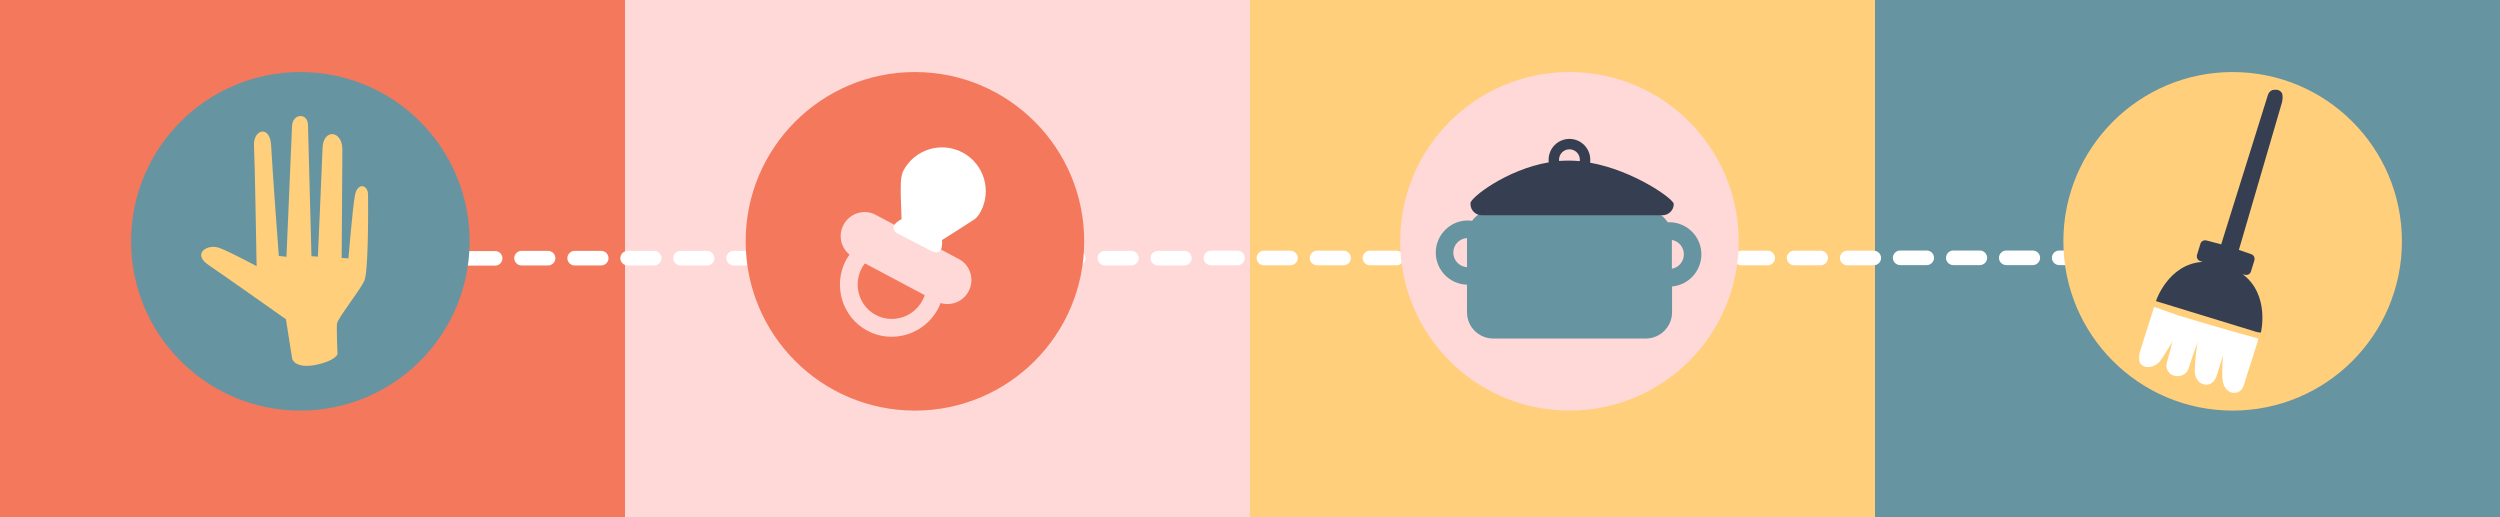 <?xml version="1.0" encoding="utf-8"?>
<!-- Generator: Adobe Illustrator 26.2.1, SVG Export Plug-In . SVG Version: 6.00 Build 0)  -->
<svg version="1.1" xmlns="http://www.w3.org/2000/svg" xmlns:xlink="http://www.w3.org/1999/xlink" x="0px" y="0px"
	viewBox="0 0 1440 298" style="enable-background: new 0 0 1440 298" xml:space="preserve">
	<rect x="0" y="0" width="1440" height="298" fill="#333333" stroke="none"/>
	<g id="Cuadadro_rojo">
		<desc>Created with Sketch.</desc>
		<rect id="Rectangle" style="
		fill-rule: evenodd;
		clip-rule: evenodd;
		fill: #f4785c;
		" width="360" height="298" />
	</g>
	<g id="Cuadrado_rosa">
		<rect id="Rectangle-Copy-2" x="360" style="
		fill-rule: evenodd;
		clip-rule: evenodd;
		fill: #ffd9d8;
		" width="360" height="298" />
	</g>
	<g id="Cuadrado_amarillo">
		<rect id="Rectangle-Copy-3" x="720" style="
		fill-rule: evenodd;
		clip-rule: evenodd;
		fill: #ffcf7c;
		" width="360" height="298" />
	</g>
	<g id="Cuadrado_azul">
		<rect id="Rectangle-Copy-4" x="1080" style="
		fill-rule: evenodd;
		clip-rule: evenodd;
		fill: #6794a1;
		" width="360" height="298" />
	</g>
	<g id="Línea_punteada">
		<g id="Stroke-1">
			<g>
				<g id="path-1">
					<path style="
				fill-rule: evenodd;
				clip-rule: evenodd;
				fill: none;
			" d="M269.9,148.8l1015.6-0.2" />
				</g>
			</g>
			<g>
				<g id="path-1_00000060716460760638131930000009391711771330782100_">
					<path style="fill: #ffffff" d="M269.9,153c-2.3,0-4.2-1.9-4.2-4.2c0-2.3,1.9-4.2,4.2-4.2l15.3,0c2.3,0,4.2,1.9,4.2,4.2
		c0,2.3-1.9,4.2-4.2,4.2L269.9,153z M300.4,152.9c-2.3,0-4.2-1.9-4.2-4.2c0-2.3,1.9-4.2,4.2-4.2l15.3,0c2.3,0,4.2,1.9,4.2,4.2
		c0,2.3-1.9,4.2-4.2,4.2L300.4,152.9z M331,152.9c-2.3,0-4.2-1.9-4.2-4.2s1.9-4.2,4.2-4.2l15.3,0c2.3,0,4.2,1.9,4.2,4.2
		c0,2.3-1.9,4.2-4.2,4.2L331,152.9z M361.5,152.9c-2.3,0-4.2-1.9-4.2-4.2c0-2.3,1.9-4.2,4.2-4.2l15.3,0c2.3,0,4.2,1.9,4.2,4.2
		c0,2.3-1.9,4.2-4.2,4.2L361.5,152.9z M392,152.9c-2.3,0-4.2-1.9-4.2-4.2s1.9-4.2,4.2-4.2l15.3,0c2.3,0,4.2,1.9,4.2,4.2
		c0,2.3-1.9,4.2-4.2,4.2L392,152.9z M422.6,152.9c-2.3,0-4.2-1.9-4.2-4.2c0-2.3,1.9-4.2,4.2-4.2l15.3,0c2.3,0,4.2,1.9,4.2,4.2
		c0,2.3-1.9,4.2-4.2,4.2L422.6,152.9z M453.1,152.9c-2.3,0-4.2-1.9-4.2-4.2c0-2.3,1.9-4.2,4.2-4.2l15.3,0c2.3,0,4.2,1.9,4.2,4.2
		c0,2.3-1.9,4.2-4.2,4.2L453.1,152.9z M483.7,152.9c-2.3,0-4.2-1.9-4.2-4.2c0-2.3,1.9-4.2,4.2-4.2l15.3,0c2.3,0,4.2,1.9,4.2,4.2
		c0,2.3-1.9,4.2-4.2,4.2L483.7,152.9z M514.2,152.9c-2.3,0-4.2-1.9-4.2-4.2c0-2.3,1.9-4.2,4.2-4.2l15.3,0c2.3,0,4.2,1.9,4.2,4.2
		c0,2.3-1.9,4.2-4.2,4.2L514.2,152.9z M544.8,152.9c-2.3,0-4.2-1.9-4.2-4.2c0-2.3,1.9-4.2,4.2-4.2l15.3,0c2.3,0,4.2,1.9,4.2,4.2
		c0,2.3-1.9,4.2-4.2,4.2L544.8,152.9z M575.3,152.9c-2.3,0-4.2-1.9-4.2-4.2c0-2.3,1.9-4.2,4.2-4.2l15.3,0c2.3,0,4.2,1.9,4.2,4.2
		c0,2.3-1.9,4.2-4.2,4.2L575.3,152.9z M605.8,152.9c-2.3,0-4.2-1.9-4.2-4.2c0-2.3,1.9-4.2,4.2-4.2l15.3,0c2.3,0,4.2,1.9,4.2,4.2
		c0,2.3-1.9,4.2-4.2,4.2L605.8,152.9z M636.4,152.9c-2.3,0-4.2-1.9-4.2-4.2s1.9-4.2,4.2-4.2l15.3,0c2.3,0,4.2,1.9,4.2,4.2
		c0,2.3-1.9,4.2-4.2,4.2L636.4,152.9z M666.9,152.9c-2.3,0-4.2-1.9-4.2-4.2c0-2.3,1.9-4.2,4.2-4.2l15.3,0c2.3,0,4.2,1.9,4.2,4.2
		c0,2.3-1.9,4.2-4.2,4.2L666.9,152.9z M697.5,152.8c-2.3,0-4.2-1.9-4.2-4.2s1.9-4.2,4.2-4.2l15.3,0c2.3,0,4.2,1.9,4.2,4.2
		c0,2.3-1.9,4.2-4.2,4.2L697.5,152.8z M728,152.8c-2.3,0-4.2-1.9-4.2-4.2c0-2.3,1.9-4.2,4.2-4.2l15.3,0c2.3,0,4.2,1.9,4.2,4.2
		c0,2.3-1.9,4.2-4.2,4.2L728,152.8z M758.6,152.8c-2.3,0-4.2-1.9-4.2-4.2c0-2.3,1.9-4.2,4.2-4.2l15.3,0c2.3,0,4.2,1.9,4.2,4.2
		c0,2.3-1.9,4.2-4.2,4.2L758.6,152.8z M789.1,152.8c-2.3,0-4.2-1.9-4.2-4.2c0-2.3,1.9-4.2,4.2-4.2l15.3,0c2.3,0,4.2,1.9,4.2,4.2
		c0,2.3-1.9,4.2-4.2,4.2L789.1,152.8z M819.6,152.8c-2.3,0-4.2-1.9-4.2-4.2c0-2.3,1.9-4.2,4.2-4.2l15.3,0c2.3,0,4.2,1.9,4.2,4.2
		c0,2.3-1.9,4.2-4.2,4.2L819.6,152.8z M850.2,152.8c-2.3,0-4.2-1.9-4.2-4.2c0-2.3,1.9-4.2,4.2-4.2l15.3,0c2.3,0,4.2,1.9,4.2,4.2
		c0,2.3-1.9,4.2-4.2,4.2L850.2,152.8z M880.7,152.8c-2.3,0-4.2-1.9-4.2-4.2c0-2.3,1.9-4.2,4.2-4.2l15.3,0c2.3,0,4.2,1.9,4.2,4.2
		c0,2.3-1.9,4.2-4.2,4.2L880.7,152.8z M911.3,152.8c-2.3,0-4.2-1.9-4.2-4.2c0-2.3,1.9-4.2,4.2-4.2l15.3,0c2.3,0,4.2,1.9,4.2,4.2
		c0,2.3-1.9,4.2-4.2,4.2L911.3,152.8z M941.8,152.8c-2.3,0-4.2-1.9-4.2-4.2c0-2.3,1.9-4.2,4.2-4.2l15.3,0c2.3,0,4.2,1.9,4.2,4.2
		c0,2.3-1.9,4.2-4.2,4.2L941.8,152.8z M972.4,152.8c-2.3,0-4.2-1.9-4.2-4.2c0-2.3,1.9-4.2,4.2-4.2l15.3,0c2.3,0,4.2,1.9,4.2,4.2
		c0,2.3-1.9,4.2-4.2,4.2L972.4,152.8z M1002.9,152.8c-2.3,0-4.2-1.9-4.2-4.2c0-2.3,1.9-4.2,4.2-4.2l15.3,0c2.3,0,4.2,1.9,4.2,4.2
		c0,2.3-1.9,4.2-4.2,4.2L1002.9,152.8z M1033.4,152.8c-2.3,0-4.2-1.9-4.2-4.2c0-2.3,1.9-4.2,4.2-4.2l15.3,0
		c2.3,0,4.2,1.9,4.2,4.2c0,2.3-1.9,4.2-4.2,4.2L1033.4,152.8z M1064,152.8c-2.3,0-4.2-1.9-4.2-4.2c0-2.3,1.9-4.2,4.2-4.2l15.3,0
		c2.3,0,4.2,1.9,4.2,4.2c0,2.3-1.9,4.2-4.2,4.2L1064,152.8z M1094.5,152.7c-2.3,0-4.2-1.9-4.2-4.2c0-2.3,1.9-4.2,4.2-4.2l15.3,0
		c2.3,0,4.2,1.9,4.2,4.2c0,2.3-1.9,4.2-4.2,4.2L1094.5,152.7z M1125.1,152.7c-2.3,0-4.2-1.9-4.2-4.2c0-2.3,1.9-4.2,4.2-4.2
		l15.3,0c2.3,0,4.2,1.9,4.2,4.2c0,2.3-1.9,4.2-4.2,4.2L1125.1,152.7z M1155.6,152.7c-2.3,0-4.2-1.9-4.2-4.2
		c0-2.3,1.9-4.2,4.2-4.2l15.3,0c2.3,0,4.2,1.9,4.2,4.2c0,2.3-1.9,4.2-4.2,4.2L1155.6,152.7z M1186.1,152.7
		c-2.3,0-4.2-1.9-4.2-4.2c0-2.3,1.9-4.2,4.2-4.2l15.3,0c2.3,0,4.2,1.9,4.2,4.2c0,2.3-1.9,4.2-4.2,4.2L1186.1,152.7z
		M1216.7,152.7c-2.3,0-4.2-1.9-4.2-4.2c0-2.3,1.9-4.2,4.2-4.2l15.3,0c2.3,0,4.2,1.9,4.2,4.2c0,2.3-1.9,4.2-4.2,4.2L1216.7,152.7
		z M1247.2,152.7c-2.3,0-4.2-1.9-4.2-4.2c0-2.3,1.9-4.2,4.2-4.2l15.3,0c2.3,0,4.2,1.9,4.2,4.2c0,2.3-1.9,4.2-4.2,4.2
		L1247.2,152.7z M1277.8,152.7c-2.3,0-4.2-1.9-4.2-4.2c0-2.3,1.9-4.2,4.2-4.2l7.7,0c2.3,0,4.2,1.9,4.2,4.2c0,2.3-1.9,4.2-4.2,4.2
		L1277.8,152.7z" />
				</g>
			</g>
		</g>
	</g>
	<g id="Mano">
		<g id="Group-12-Copy">
			<g id="Group-4">
				<g id="Fill-13-Copy-3">
					<g>
						<path id="path-13_00000032646418774913266770000017145367121005287303_" style="
				fill-rule: evenodd;
				clip-rule: evenodd;
				fill: #6794a1;
				stroke: #6794a1;
				" d="
			M173,236c-53.6,0-97-43.4-97-97s43.4-97,97-97s97,43.4,97,97S226.6,236,173,236z" />
					</g>
				</g>
			</g>
			<path id="Fill-15-Copy-3" style="
			fill-rule: evenodd;
			clip-rule: evenodd;
			fill: #ffcf7c;
		" d="M194.1,186.5c0.2-3,13.5-19.5,15.8-24.9
c2.3-5.4,2.2-40,2.1-49.4c0-5.9-6-7.3-7.5,0c-1.4,7.3-3.8,36.6-3.8,36.6l-3.9-0.2c0,0,0.4-51.5,0.4-62.6
c-0.1-11.1-11-11.9-11.4-0.9c-0.4,11-2.7,62.7-2.7,62.7l-3.7-0.2c0,0-1.8-68.4-2-75.6c-0.1-7.2-8.9-6.8-9.2,0.7
c-0.3,7.6-3.2,75.2-3.2,75.2l-4.4-0.5c0,0-3.7-49-4.4-63.3c-0.6-12.6-10.4-9.4-9.9-0.4c0.5,8.9,1.5,69.6,1.5,69.6
s-14.1-7.6-21.1-10.4c-7-2.8-16.5,3.1-6.5,9.8c9.9,6.7,44.5,31.2,44.5,31.2l3.6,22.8c0,0,1.5,5.8,13.4,3.5
c11.9-2.4,12.7-6.3,12.7-6.3S193.8,189.6,194.1,186.5z" />
		</g>
	</g>
	<g id="Chupon">
		<g id="Group-13-Copy" transform="translate(354, 0)">
			<g id="Group-7">
				<g id="Fill-13-Copy-4">
					<g>
						<path id="path-3_00000053510287683037965580000016390186255927121034_" style="
				fill-rule: evenodd;
				clip-rule: evenodd;
				fill: #f4785c;
				stroke: #f4785c;
				" d="
			M173,236c-53.6,0-97-43.4-97-97s43.4-97,97-97s97,43.4,97,97S226.6,236,173,236z" />
					</g>
				</g>
			</g>

			<g id="Group-7_00000062888100715976938030000015713848918207314871_"
				transform="translate(97, 97.5) rotate(28) translate(-97, -97.5) translate(56, 39)">
				<g id="Group-10" transform="translate(-0, 0)">
					<path style="
				fill-rule: evenodd;
				clip-rule: evenodd;
				fill: #ffd9d8;
			" d="M154.8,56.6l-54.4,0c-7.5,0-13.6,6.2-13.6,13.8
		c0,6.7,4.8,12.3,11.1,13.5c-0.1,1.2-0.3,2.4-0.3,3.6c0,16.7,13.5,30.3,30,30.3c16.5,0,30-13.6,30-30.3c0-1.2-0.1-2.4-0.3-3.6
		c6.3-1.2,11.1-6.8,11.1-13.5C168.4,62.8,162.3,56.6,154.8,56.6z M127.6,107.5c-10.9,0-19.8-9-19.8-20c0-1.1,0.1-2.2,0.3-3.3
		l0.3,0l38.3,0l0.4,0c0.2,1.1,0.3,2.2,0.3,3.3C147.4,98.5,138.5,107.5,127.6,107.5z" />
					<path id="Fill-5" style="
				fill-rule: evenodd;
				clip-rule: evenodd;
				fill: #ffffff;
			" d="M114.8,51.8c-2.4,3.4-4.1,8.4,2.7,8.4l20.8-0.3
		c6.7,0,5-5,2.7-8.4l5.6-9.8l4.7-8.4c1.1-1.6,1.7-3.7,1.7-6.7c0-13.9-11.3-25.2-25.2-25.2s-25.2,11.3-25.2,25.2
		c0,4.2,3.7,10.1,5.4,13.4L114.8,51.8z" />
				</g>
			</g>
		</g>
	</g>
	<g id="Cacerola">
		<g id="Group-8" transform="translate(731, 0)">
			<g id="Group-14-Copy">
				<g id="Group-6_00000095323071052896534790000015273996790595454103_">
					<g id="Fill-13-Copy-2">
						<g>
							<path id="path-11_00000067204627831193697200000007586954557336765362_" style="
					fill-rule: evenodd;
					clip-rule: evenodd;
					fill: #ffd9d8;
					stroke: #ffd9d8;
				" d="
				M173,236c-53.6,0-97-43.4-97-97s43.4-97,97-97s97,43.4,97,97S226.6,236,173,236z" />
						</g>
					</g>
				</g>
			</g>
			<g id="Group-16" transform="translate(20, 41)">
				<path style="
			fill-rule: evenodd;
			clip-rule: evenodd;
			fill: #6794a1;
			" d="M229,105.5c0-10.2-8.3-18.5-18.5-18.5c-0.3,0-0.6,0-0.9,0
	c-2.7-4.2-7.4-7-12.8-7h-87.7c-5,0-9.5,2.4-12.2,6.2c-0.8-0.1-1.6-0.2-2.5-0.2C84.3,86,76,94.3,76,104.5c0,10,8,18.2,18,18.5
	v15.9c0,8.4,6.8,15.1,15.2,15.1h87.7c8.4,0,15.2-6.8,15.2-15.1v-14.9C221.5,123.2,229,115.2,229,105.5z M86.1,104.5
	c0-4.5,3.5-8.1,7.9-8.4v16.8C89.6,112.6,86.1,109,86.1,104.5z M212,113.8V97.2c3.9,0.7,6.9,4.1,6.9,8.3S215.9,113.1,212,113.8z" />
				<path style="fill: #363f52"
					d="M164.9,52.7c0.1-0.5,0.1-1.1,0.1-1.7c0-6.6-5.4-12-12-12s-12,5.4-12,12c0,0.5,0,1,0.1,1.5
	C116.6,56.7,96,72.9,96,76v0.5c0,3.6,2.9,6.5,6.6,6.5h103.9c3.6,0,6.6-2.9,6.6-6.5C213,73.5,189.9,57.2,164.9,52.7z M147,51
	c0-3.3,2.7-6,6-6s6,2.7,6,6c0,0.3,0,0.6-0.1,0.8c-2.1-0.2-4.3-0.3-6.4-0.3c-1.8,0-3.6,0.1-5.5,0.2C147,51.5,147,51.2,147,51z" />
			</g>
		</g>
	</g>
	<g id="Escoba">
		<g id="Group-11-Copy" transform="translate(1113, 0)">
			<g id="Group-5">
				<g id="Fill-13-Copy">
					<g>
						<path id="path-5_00000008116959283133433040000017613812830779650490_" style="
				fill-rule: evenodd;
				clip-rule: evenodd;
				fill: #ffcf7c;
				stroke: #ffcf7c;
				" d="
			M270,139c0,53.6-43.4,97-97,97s-97-43.4-97-97s43.4-97,97-97S270,85.4,270,139" />
					</g>
				</g>
			</g>
			<g id="Group-7_00000087405504252334039520000018087075024606926524_"
				transform="translate(43, 9)">
				<g id="Group-3" transform="translate(0, 125.641)">
					<g id="Clip-2"></g>
					<defs>
						<filter id="Adobe_OpacityMaskFilter" filterUnits="userSpaceOnUse" x="76" y="42.1" width="69"
							height="49.9">
							<feColorMatrix type="matrix" values="1 0 0 0 0  0 1 0 0 0  0 0 1 0 0  0 0 0 1 0" />
						</filter>
					</defs>

					<mask maskUnits="userSpaceOnUse" x="76" y="42.1" width="69" height="49.9"
						id="mask-8_00000096018066429740339620000002122185004486618300_">
						<g style="filter: url(#Adobe_OpacityMaskFilter)">
							<polygon id="path-7_00000018950408506619735150000014565477776277227145_" style="
					fill-rule: evenodd;
					clip-rule: evenodd;
					fill: #ffffff;
				" points="
				76,42.1 145,42.1 145,92 76,92 						" />
						</g>
					</mask>

					<path id="Fill-1_00000143603575229273156320000017440079980139355282_" style="
				mask: url(#mask-8_00000096018066429740339620000002122185004486618300_);
				fill-rule: evenodd;
				clip-rule: evenodd;
				fill: #ffffff;
			" d="
		M113.6,51.5l-15-4.5l-13.8-4.9c-3.1,10-3.3,10.1-8.4,26.5c-2.9,9.4,8,10.8,12.5,3.8c3.8-5.8,5.6-8.7,6.5-10.8
		c-0.6,2.8-1.5,6.4-3.1,11.8c-2.9,9.4,10.1,11.8,12.5,3.8c3-9.7,3.7-10.9,5.2-15.1c-0.8,3.3-1.4,7.5-1.8,16.1
		c-0.5,9.8,10.1,11.8,12.5,3.8c2.2-7.1,3.1-9.7,3.9-12.3c-0.5,3.1-0.7,7.1-0.5,13.3c0.3,9.8,10.1,11.8,12.5,3.8
		c4.5-14.8,3.4-10.4,8.3-26.4L129.1,56L113.6,51.5z" />
				</g>
				<g id="Group-6" transform="translate(9.5, 0.141)">
					<g id="Clip-5"></g>
					<defs>
						<filter id="Adobe_OpacityMaskFilter_00000080178462757057608750000000392915414021787062_"
							filterUnits="userSpaceOnUse" x="76.2" y="42.4" width="73.4" height="140.4">
							<feColorMatrix type="matrix" values="1 0 0 0 0  0 1 0 0 0  0 0 1 0 0  0 0 0 1 0" />
						</filter>
					</defs>

					<mask maskUnits="userSpaceOnUse" x="76.2" y="42.4" width="73.4" height="140.4"
						id="mask-10_00000169540876756463450260000000517869394285122469_">
						<g style="
				filter: url(#Adobe_OpacityMaskFilter_00000080178462757057608750000000392915414021787062_);
				">
							<polygon id="path-9_00000091727162613725583120000003858213854847590846_" style="
					fill-rule: evenodd;
					clip-rule: evenodd;
					fill: #ffffff;
				" points="
				76.2,42.4 149.6,42.4 149.6,182.7 76.2,182.7 						" />
						</g>
					</mask>

					<path id="Fill-4" style="
				mask: url(#mask-10_00000169540876756463450260000000517869394285122469_);
				fill-rule: evenodd;
				clip-rule: evenodd;
				fill: #363f52;
			" d="
		M149.4,48.2c0.7-2.4-0.6-4.9-3-5.6c-2.4-0.7-4.9,0.6-5.6,3l-26.9,86l0,0l-8.3-2.2c-1.6-0.5-3.3,0.4-3.7,2l-1.9,6.2
		c-0.5,1.6,0.4,3.3,2,3.7l1.2,0.4c-19.9,1.2-26.9,22.6-26.9,22.6l60.4,18.5c0,0,5.6-21.9-10.4-34l1.1,0.3c1.6,0.5,3.3-0.4,3.7-2
		l1.9-6.2c0.5-1.6-0.4-3.3-2-3.7l-6.9-2.4v0L149.4,48.2z" />
				</g>
			</g>
		</g>
	</g>
</svg>